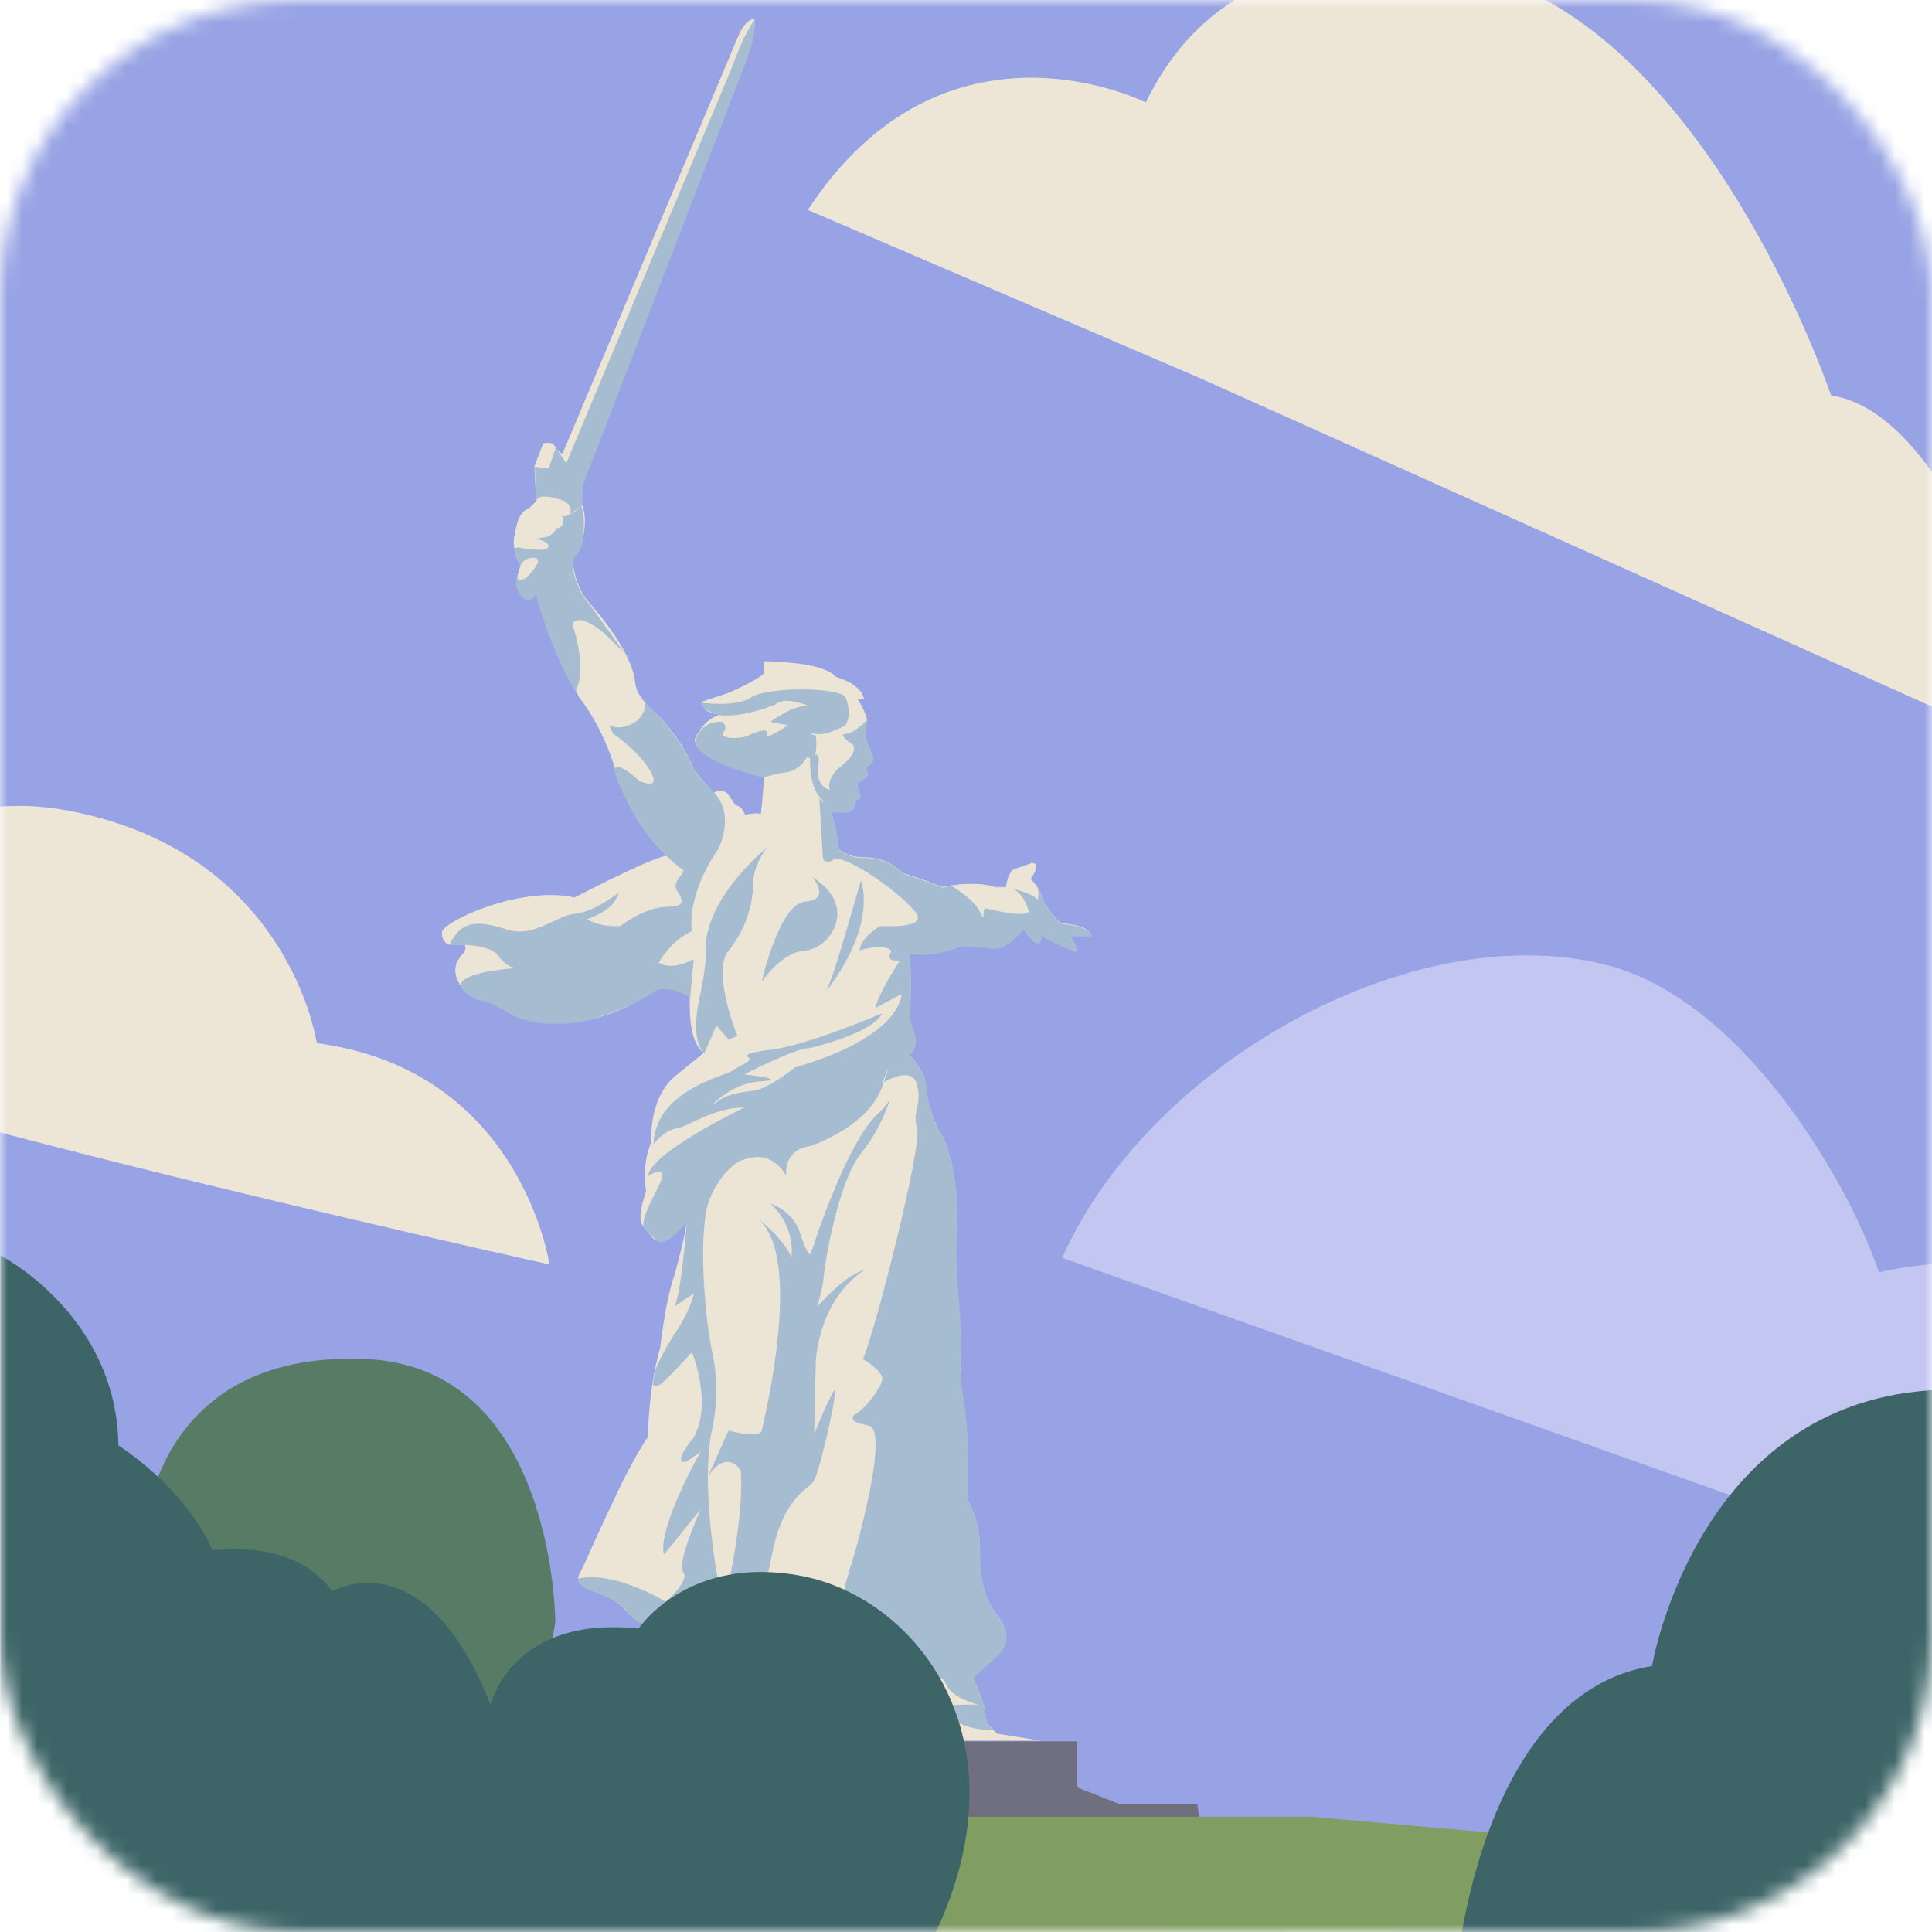 <svg width="130" height="130" viewBox="0 0 130 130" fill="none" xmlns="http://www.w3.org/2000/svg">
<mask id="mask0" mask-type="alpha" maskUnits="userSpaceOnUse" x="0" y="0" width="130" height="130">
<rect width="130" height="130" rx="20" fill="#C4C4C4"/>
</mask>
<g mask="url(#mask0)">
<path d="M130 0H0V130H130V0Z" fill="#97A3E4"/>
<path d="M160.705 116.335L71.473 84.637C77.247 71.634 94.918 61.681 107.956 64.895C117.585 67.268 124.661 80.255 126.43 85.61C146.446 81.162 151.046 101.743 151.046 101.743C160.818 103.818 160.705 116.335 160.705 116.335Z" fill="#E1DDFA" fill-opacity="0.6"/>
<path d="M80.753 25.447L138.059 51.162C138.059 51.162 132.54 28.018 123.21 26.608C123.21 26.608 114.562 0.911 98.319 -2.06C98.319 -2.06 83.388 -6.115 77.096 6.895C77.096 6.895 63.582 0.051 54.358 14.126L80.753 25.447Z" fill="#EDE6D7"/>
<path d="M-20.047 69.269C-19.816 72.497 36.97 85.083 36.97 85.083C36.97 85.083 35.093 71.996 21.314 70.192C21.314 70.192 19.509 57.328 4.514 54.531C-10.48 51.733 -20.047 69.269 -20.047 69.269Z" fill="#EDE6D7"/>
<path d="M50.755 1.285C50.755 1.285 50.965 2.128 50.123 4.237L39.164 32.69V33.955C39.164 33.955 39.586 34.797 39.164 36.484C39.164 36.484 39.164 36.906 38.531 37.538C38.531 37.538 38.531 39.225 39.586 40.49C39.586 40.49 42.537 43.651 42.747 45.97C42.747 45.97 42.747 46.813 44.012 47.867C44.012 47.867 45.699 49.342 46.751 51.871L48.016 53.346C48.016 53.346 48.648 52.924 49.07 53.556L49.492 54.188C49.492 54.188 49.915 54.188 50.125 54.821C50.125 54.821 51.179 54.611 51.179 54.821C51.179 55.031 51.389 53.134 51.389 52.291C51.389 52.291 46.753 51.237 46.753 49.762C46.753 49.762 47.175 48.498 48.44 48.075C48.44 48.075 47.385 48.075 47.175 47.233L49.072 46.601C49.072 46.601 50.969 45.758 51.391 45.336V44.494C51.391 44.494 54.912 44.494 56.046 45.362C56.122 45.42 56.187 45.481 56.239 45.548C56.239 45.548 57.926 45.97 58.136 47.023H57.714C57.714 47.023 58.346 48.077 58.346 48.498C58.346 48.498 58.136 49.34 58.346 49.972L58.769 51.027C58.769 51.027 58.64 51.456 58.287 51.574C58.175 51.611 58.404 52.044 58.404 52.044C58.404 52.044 58.404 52.279 57.934 52.515C57.463 52.751 57.816 53.337 57.816 53.337C57.816 53.337 58.051 53.69 57.582 53.807C57.582 53.807 57.582 54.746 56.76 54.629H55.933C55.933 54.629 56.403 56.156 56.403 57.097C56.403 57.097 56.991 57.685 58.047 57.685C59.105 57.685 59.81 57.919 60.749 58.743C60.749 58.743 62.981 59.448 63.334 59.682C63.334 59.682 65.566 59.212 66.976 59.682H67.798C67.798 59.682 67.798 58.86 68.151 58.507C68.151 58.507 69.326 58.153 69.443 58.036C69.443 58.036 69.914 58.389 69.326 59.094C69.326 59.094 70.031 59.799 70.265 60.738C70.265 60.738 71.134 62.148 71.558 62.148C71.675 62.148 73.321 62.265 73.438 62.97H71.911C71.911 62.97 72.499 63.441 72.382 64.028C72.382 64.028 70.267 63.206 70.033 62.853C70.033 62.853 70.15 63.441 69.799 63.441C69.445 63.441 68.859 62.501 68.859 62.501C68.859 62.501 67.801 63.794 66.979 63.794C66.157 63.794 65.099 63.559 64.63 63.677C64.16 63.794 62.867 64.382 61.224 64.147C61.224 64.147 61.341 66.496 61.224 68.142C61.224 68.142 61.224 68.964 61.458 69.317C61.458 69.317 61.928 70.61 61.105 70.961C61.105 70.961 62.397 71.897 62.397 73.781C62.397 73.898 62.75 75.307 63.219 76.129C63.219 76.129 64.511 77.892 64.394 82.59C64.394 82.59 64.277 85.526 64.511 87.641C64.511 87.641 64.746 89.99 64.629 91.401C64.629 91.401 64.511 92.577 64.863 94.455C65.216 96.335 65.097 100.916 65.097 100.916C65.097 100.916 65.919 102.208 65.919 103.969C65.919 105.73 66.036 107.376 67.095 108.669C67.095 108.669 68.387 110.078 67.212 111.254L65.449 112.898C65.449 112.898 66.271 114.307 66.388 115.951L67.093 116.656L70.029 117.127H40.895C40.895 117.127 45.946 116.188 46.182 116.188C46.418 116.188 46.506 115.027 47.475 114.544C47.709 114.426 47.828 113.722 47.828 113.722C47.828 113.722 43.833 112.312 43.95 109.375C43.95 109.375 42.892 109.375 42.188 108.436C41.483 107.497 39.839 107.027 39.839 107.027C39.839 107.027 38.546 106.673 39.017 105.851C39.487 105.029 41.953 99.037 43.599 96.688C43.599 96.688 43.599 93.516 44.421 90.696C44.421 90.696 44.774 87.524 45.36 85.88C45.36 85.88 46.182 82.943 46.182 82.239L45.124 83.297C45.124 83.297 44.302 83.884 43.831 83.18C43.361 82.475 42.656 82.592 43.478 80.126C43.478 80.126 43.125 78.482 43.831 76.836C43.831 76.836 43.597 73.9 45.475 72.371L47.356 70.844C47.356 70.844 46.416 70.374 46.416 67.79V67.085C46.416 67.085 45.124 66.146 44.068 66.615C44.068 66.615 41.248 68.847 37.607 68.847C33.966 68.847 33.847 67.437 32.556 67.32C31.264 67.203 30.442 65.793 30.676 64.971C30.91 64.149 31.498 64.149 31.264 63.561H30.205C30.205 63.561 29.735 63.444 29.735 62.739C29.735 62.035 35.022 59.567 38.663 60.391C38.663 60.391 43.833 57.688 44.89 57.571C44.89 57.571 42.422 55.34 41.483 52.05C40.544 48.76 39.015 46.999 39.015 46.999C39.015 46.999 36.547 42.299 36.078 39.95C36.078 39.95 35.608 40.773 35.139 40.068C34.669 39.363 34.669 39.129 35.022 38.07C35.022 38.07 34.317 36.895 34.669 35.839C34.669 35.839 34.786 34.429 35.608 34.195L36.078 33.724L35.961 31.375L36.549 29.849C36.549 29.849 37.136 29.614 37.371 30.083C37.488 30.317 37.841 30.553 37.841 30.553L49.706 2.358C49.706 2.347 50.158 1.28 50.755 1.285Z" fill="#ECE5D6"/>
<path d="M54.313 50.913C54.313 50.913 53.842 51.852 52.903 51.971C51.964 52.088 51.376 52.325 51.376 52.325C51.376 52.325 47.014 51.307 46.787 49.937C46.787 49.937 46.911 48.566 48.557 48.566C48.557 48.566 49.028 48.8 48.674 49.271C48.321 49.741 49.85 49.741 50.318 49.505C50.789 49.271 51.728 48.917 51.611 49.388C51.494 49.858 53.02 48.8 53.02 48.8L51.845 48.566C51.845 48.566 53.372 47.391 54.43 47.508C54.43 47.508 52.786 46.803 52.198 47.391C52.198 47.391 50.002 48.354 48.282 48.107C48.282 48.107 47.03 47.625 47.147 47.272C47.147 47.272 49.496 47.625 50.554 46.918C51.613 46.213 56.429 46.213 56.898 46.918C56.898 46.918 57.368 47.976 56.898 48.798C56.898 48.798 55.722 49.503 54.901 49.386C54.079 49.269 54.901 49.503 54.901 49.503C54.901 49.503 55.135 51.499 54.313 50.913Z" fill="#A5BCD1"/>
<path d="M67.236 111.299C68.412 110.123 67.119 108.714 67.119 108.714C66.061 107.421 65.944 105.777 65.944 104.014C65.944 102.251 65.122 100.961 65.122 100.961C65.122 100.961 65.239 96.378 64.887 94.5C64.534 92.62 64.653 91.446 64.653 91.446C64.77 90.037 64.536 87.686 64.536 87.686C64.302 85.571 64.419 82.635 64.419 82.635C64.536 77.935 63.243 76.174 63.243 76.174C62.773 75.352 62.421 73.943 62.421 73.826C62.421 71.942 61.129 71.006 61.129 71.006C61.951 70.653 61.482 69.362 61.482 69.362C61.248 69.009 61.248 68.187 61.248 68.187C61.365 66.543 61.248 64.192 61.248 64.192C62.892 64.427 64.184 63.839 64.655 63.722C65.125 63.605 66.182 63.839 67.004 63.839C67.826 63.839 68.884 62.546 68.884 62.546C68.884 62.546 69.472 63.486 69.823 63.486C70.176 63.486 70.057 62.898 70.057 62.898C70.292 63.251 72.406 64.073 72.406 64.073C72.523 63.486 71.936 63.015 71.936 63.015H73.463C73.345 62.31 71.7 62.193 71.582 62.193C71.158 62.193 70.29 60.783 70.29 60.783C70.055 59.844 69.351 59.139 69.351 59.139C69.938 58.434 69.468 58.081 69.468 58.081C69.351 58.198 68.175 58.552 68.175 58.552C67.822 58.905 67.822 59.727 67.822 59.727H67C65.59 59.257 63.359 59.727 63.359 59.727C63.005 59.493 60.774 58.788 60.774 58.788C59.834 57.966 59.13 57.73 58.072 57.73C57.013 57.73 56.428 57.142 56.428 57.142C56.428 56.203 55.957 54.674 55.957 54.674H56.779C57.601 54.791 57.601 53.852 57.601 53.852C58.072 53.735 57.835 53.382 57.835 53.382C57.835 53.382 57.482 52.794 57.953 52.56C58.423 52.325 58.423 52.089 58.423 52.089C58.423 52.089 58.2 51.673 58.306 51.619C58.776 51.384 58.788 51.072 58.788 51.072L58.365 50.017C58.155 49.385 58.365 48.543 58.365 48.543C58.365 48.505 58.36 48.465 58.35 48.42C58.341 48.429 57.48 49.387 56.896 49.387C56.309 49.387 57.367 50.092 57.367 50.092C57.367 50.092 57.837 50.562 56.662 51.502C55.486 52.441 55.84 53.145 55.84 53.145C55.84 53.145 55.018 53.028 55.018 51.853C55.018 51.853 55.276 50.674 54.841 50.782C54.784 50.797 54.512 51.012 54.512 51.012C54.512 51.012 54.43 52.792 55.135 53.614C55.84 54.436 55.135 53.731 55.135 53.731C55.135 53.731 55.369 57.609 55.369 57.726C55.369 57.843 55.604 58.196 56.074 57.843C56.545 57.49 58.659 58.901 58.659 58.901C58.659 58.901 60.657 60.194 61.596 61.369C62.535 62.544 59.247 62.308 59.247 62.308C59.247 62.308 57.954 63.013 57.837 63.952C57.837 63.952 59.427 63.426 59.952 63.952C60.069 64.069 59.364 64.657 60.539 64.657C60.539 64.657 59.13 66.772 58.895 67.83L60.658 66.891C60.658 66.891 60.776 69.71 53.493 71.824C53.493 71.824 51.94 73.093 50.908 73.351C50.437 73.468 49.028 73.468 48.206 74.173C47.384 74.878 49.028 72.881 51.142 72.764C53.257 72.646 50.084 72.293 50.084 72.293C50.084 72.293 53.491 70.53 54.43 70.53C54.43 70.53 58.659 69.591 59.364 68.181C59.364 68.181 54.194 70.413 51.728 70.649C51.728 70.649 49.848 70.883 50.318 71.12C50.789 71.356 49.731 71.707 49.26 72.059C48.79 72.412 44.09 73.351 43.973 76.993C43.973 76.993 44.678 76.053 45.5 75.934C46.322 75.815 47.968 74.525 50.082 74.525C50.082 74.525 43.739 77.578 43.622 79.107C43.622 79.107 44.561 78.519 44.561 79.107C44.561 79.695 43.196 81.523 43.291 82.547L44.213 83.52C44.419 83.6 44.637 83.565 44.812 83.505C44.983 83.431 45.189 83.297 45.429 83.059L46.207 82.282C46.207 82.347 46.199 82.428 46.188 82.527C46.108 83.503 45.79 87.111 45.385 87.922C45.385 87.922 46.677 86.983 46.677 87.1C46.677 87.217 46.207 88.627 45.502 89.568C45.502 89.568 44.54 91.071 44.099 92.157C44.033 92.493 43.973 92.826 43.923 93.15C43.982 93.252 44.109 93.282 44.326 93.209C44.68 93.092 46.558 90.978 46.558 90.978C46.558 90.978 47.968 94.385 46.675 96.733C46.675 96.733 45.256 98.377 46.087 98.377C46.205 98.377 47.146 97.672 47.146 97.672C47.146 97.672 44.209 102.843 44.678 104.604L47.146 101.55C47.146 101.55 45.502 105.191 45.97 105.779C46.441 106.367 44.795 107.776 44.795 107.776C44.795 107.776 41.422 105.697 38.937 106.209C38.933 106.263 38.937 106.313 38.948 106.361C38.97 106.449 39.026 106.564 39.151 106.692C39.424 106.953 39.859 107.072 39.859 107.072C39.859 107.072 40.187 107.165 40.611 107.352C40.611 107.352 41.931 107.814 42.355 108.658C42.963 109.324 43.741 109.409 43.928 109.42C43.943 109.42 43.956 109.422 43.971 109.422C43.951 109.917 44.049 110.365 44.224 110.774C44.618 111.643 45.574 112.786 47.849 113.77C47.849 113.77 49.376 112.007 48.671 108.366C47.966 104.725 47.261 99.908 47.849 96.501C47.849 96.501 48.553 93.916 47.966 91.214C47.378 88.512 47.027 83.342 47.612 81.11C47.612 81.11 48.083 79.347 49.493 78.291C49.493 78.291 51.607 76.881 52.9 79.113C52.9 79.113 52.665 77.35 54.544 77.115C54.544 77.115 58.421 75.823 59.36 73.121C59.398 73.013 59.431 72.914 59.463 72.823C59.398 72.86 59.36 72.886 59.36 72.886C59.36 72.886 60.227 70.612 59.463 72.823C59.874 72.583 61.404 71.785 61.709 73.004C62.062 74.413 61.356 74.766 61.709 75.94C62.062 77.115 58.89 89.568 58.068 91.448C58.068 91.448 59.477 92.27 59.36 92.858C59.243 93.445 58.185 94.855 57.48 95.207C57.48 95.207 56.892 95.677 58.419 95.911C59.946 96.146 57.48 104.606 57.48 104.606C57.48 104.606 55.366 110.949 56.188 113.3C56.188 113.3 58.302 115.063 56.892 116.002C56.892 116.002 55.483 116.236 54.895 116.236H54.307C54.307 116.236 53.368 116.471 53.015 116.119C52.662 115.768 53.015 116.353 53.015 116.353C53.015 116.353 53.603 116.824 55.13 116.707C56.656 116.59 58.419 116.941 58.066 116.002C58.066 116.002 57.832 115.297 58.536 115.18C59.241 115.063 59.241 114.122 61.004 114.241C62.767 114.358 63.236 113.065 63.236 113.065C63.236 113.065 63.353 112.595 63.706 113.419C64.06 114.241 65.821 114.711 65.821 114.711C65.821 114.711 63.236 114.594 63.236 115.065C63.236 115.065 64.331 116.394 66.838 116.435L66.409 116.006C66.291 114.362 65.469 112.952 65.469 112.952L67.236 111.299Z" fill="#A5BCD1"/>
<path d="M64.026 59.615C64.026 59.615 65.473 60.43 65.944 61.369C66.414 62.308 65.944 61.016 66.414 61.135C66.885 61.252 68.763 61.722 69.234 61.369C69.234 61.369 68.88 59.842 67.824 59.725C67.824 59.725 69.468 60.078 69.821 60.547C69.821 60.547 69.938 60.104 69.821 59.738L69.351 59.137C69.351 59.137 70.134 58.079 69.468 58.079C69.351 58.079 68.646 58.432 68.175 58.55C68.175 58.55 67.783 58.784 67.686 59.725H67C67 59.723 65.633 59.271 64.026 59.615Z" fill="#ECE5D6"/>
<path d="M54.664 59.018C54.664 59.018 55.957 60.544 54.194 60.662C52.431 60.779 51.257 66.066 51.257 66.066C51.257 66.066 52.55 64.069 54.194 63.951C55.838 63.834 57.837 61.015 54.664 59.018Z" fill="#A5BCD1"/>
<path d="M51.611 57.02C51.611 57.02 50.672 58.196 50.672 59.488C50.672 60.781 50.201 62.542 49.028 63.953C47.852 65.363 49.615 69.709 49.615 69.709L49.028 69.944L48.206 69.004L47.384 70.885C47.384 70.885 46.444 70.18 47.03 67.361C47.616 64.541 47.501 63.953 47.501 63.953C47.501 63.953 47.028 61.015 51.611 57.02Z" fill="#A5BCD1"/>
<path d="M51.845 80.989C51.845 80.989 53.372 81.459 53.842 82.986C54.313 84.513 54.547 84.396 54.547 84.396C54.547 84.396 56.896 76.877 59.13 74.879C59.13 74.879 59.834 74.292 59.952 73.704C59.952 73.704 59.481 75.701 57.954 77.582C56.427 79.462 55.486 84.866 55.369 86.393L55.016 87.92C55.016 87.92 56.779 85.805 58.188 85.452C58.188 85.452 55.369 86.979 54.899 91.444L54.782 96.495C54.782 96.495 56.074 93.322 56.191 93.558C56.308 93.793 55.133 99.314 54.664 99.785C54.194 100.255 52.784 100.96 52.079 104.014C51.374 107.067 51.14 109.184 50.199 109.652C50.199 109.652 49.024 110.711 49.141 111.884C49.141 111.884 49.141 113.764 47.848 113.764C47.848 113.764 49.333 111.776 48.65 108.246C48.65 108.246 50.082 102.602 49.846 98.961C49.846 98.961 48.938 97.391 47.631 99.351L49.024 96.259C49.024 96.259 51.138 96.846 51.255 96.259C51.373 95.671 54.192 84.394 50.902 81.926C50.902 81.926 52.782 83.336 53.251 84.628C53.255 84.63 53.608 82.633 51.845 80.989Z" fill="#A5BCD1"/>
<path d="M57.954 59.254C57.911 59.094 56.31 65.246 55.605 66.656C55.605 66.656 58.895 62.778 57.954 59.254Z" fill="#A5BCD1"/>
<path d="M41.273 49.385C41.273 49.385 42.95 50.499 43.74 51.853C44.562 53.262 43.035 52.557 43.035 52.557C43.035 52.557 39.863 49.621 42.262 54.001C42.314 54.097 43.389 56.669 45.974 58.55C46.069 58.618 45.974 58.55 45.974 58.667C45.974 58.784 45.269 59.371 45.503 59.842C45.738 60.312 46.443 61.017 44.916 61.017C43.389 61.017 41.743 62.31 41.743 62.31C41.743 62.31 40.333 62.427 39.511 61.839C39.511 61.839 41.274 61.369 41.626 60.076C41.626 60.076 39.982 61.369 38.689 61.486C37.397 61.603 35.987 63.13 34.107 62.544C32.227 61.956 31.053 61.839 30.23 63.602C30.23 63.602 32.815 63.368 33.519 64.307C34.224 65.246 34.812 65.129 34.812 65.129C34.812 65.129 30.202 65.417 31.156 66.567C31.156 66.567 31.847 67.409 32.742 67.385C32.742 67.385 33.067 67.459 34.233 68.174C34.233 68.174 35.723 69.243 39.085 68.772C39.085 68.772 41.868 68.207 44.213 66.609C44.213 66.609 45.267 66.305 46.443 67.126L46.677 64.541C46.677 64.541 45.267 65.364 44.328 64.776C44.328 64.776 45.15 63.249 46.56 62.661C46.56 62.661 46.089 60.43 48.323 57.14C48.323 57.14 49.498 54.908 48.088 53.38L46.796 51.97C46.796 51.97 45.68 49.219 43.419 47.306C43.419 47.306 43.506 48.328 42.333 48.797C41.155 49.268 40.685 48.328 41.273 49.385Z" fill="#A5BCD1"/>
<path d="M38.716 46.52C38.716 46.52 39.578 45.295 38.52 42.005C38.52 42.005 38.755 41.066 40.635 42.593L41.992 43.915C41.992 43.915 40.352 41.596 39.731 40.742C39.731 40.742 38.522 39.537 38.522 37.657C38.522 37.657 39.142 37.099 39.184 36.379C39.184 36.379 39.463 35.191 39.11 34.016C39.11 34.016 38.405 34.838 37.817 34.721C37.817 34.721 38.171 35.425 37.464 35.542C37.464 35.542 37.23 36.013 36.759 36.13L36.054 36.247C36.054 36.247 37.112 36.482 36.876 36.835C36.642 37.188 34.879 36.835 34.879 36.835L34.57 36.891L34.996 38.126C34.996 38.126 35.113 37.538 35.935 37.538C36.757 37.538 35.465 38.83 35.465 38.83C35.465 38.83 35.03 39.176 34.777 38.886C34.777 38.886 34.52 39.587 35.227 40.266C35.227 40.266 35.582 40.711 36.051 40.006C36.053 40.01 37.031 43.753 38.716 46.52Z" fill="#A5BCD1"/>
<path d="M40.441 117.173L40.413 117.271L39.573 120.277H72.49V117.173H40.441Z" fill="#706F7F"/>
<path d="M72.496 120.277H38.331L38.081 121.397H36.343L35.971 122.265H80.688L80.563 121.397H75.346L72.496 120.277Z" fill="#706F7F"/>
<path d="M50.789 1.335C50.789 1.335 50.201 1.923 49.262 4.508L38.102 31.176L37.397 30.118L36.926 31.527L35.987 31.41L36.105 33.759C36.105 33.759 35.987 33.171 37.397 33.525C38.807 33.878 38.332 34.631 38.332 34.631L39.158 33.993L39.233 32.612L50.097 4.409C50.097 4.409 50.906 2.274 50.789 1.335Z" fill="#A5BCD1"/>
<path d="M9.716 103.279C9.716 103.279 10.24 90.858 24.579 91.443C37.363 91.964 37.363 109.164 37.363 109.164C37.363 109.164 35.235 124.801 24.579 123.479C15.549 121.152 9.237 116.134 9.716 103.279Z" fill="#587B65"/>
<path d="M88.245 122.245L130.026 125.961L130.046 129.975L0.005 130.034L-0.015 125.942L35.98 122.245H88.245Z" fill="#809E62"/>
<path d="M0.035 84.481C0.035 84.481 7.854 88.474 7.967 97.26C7.967 97.26 12.386 100 14.312 104.334C14.312 104.334 19.751 103.421 22.356 107.074C22.356 107.074 28.589 103.424 33.006 114.718C33.006 114.718 34.365 108.671 42.976 109.584C42.976 109.584 46.261 104.563 53.966 106.047C61.67 107.531 69.15 117 62.917 130.121H0.035V84.481Z" fill="#3D6567"/>
<path d="M98.075 132.06C98.075 132.06 99.764 113.923 111.163 112.103C111.163 112.103 114.256 93.503 131.391 93.503V132.06H98.075Z" fill="#3D6567"/>
</g>
</svg>
